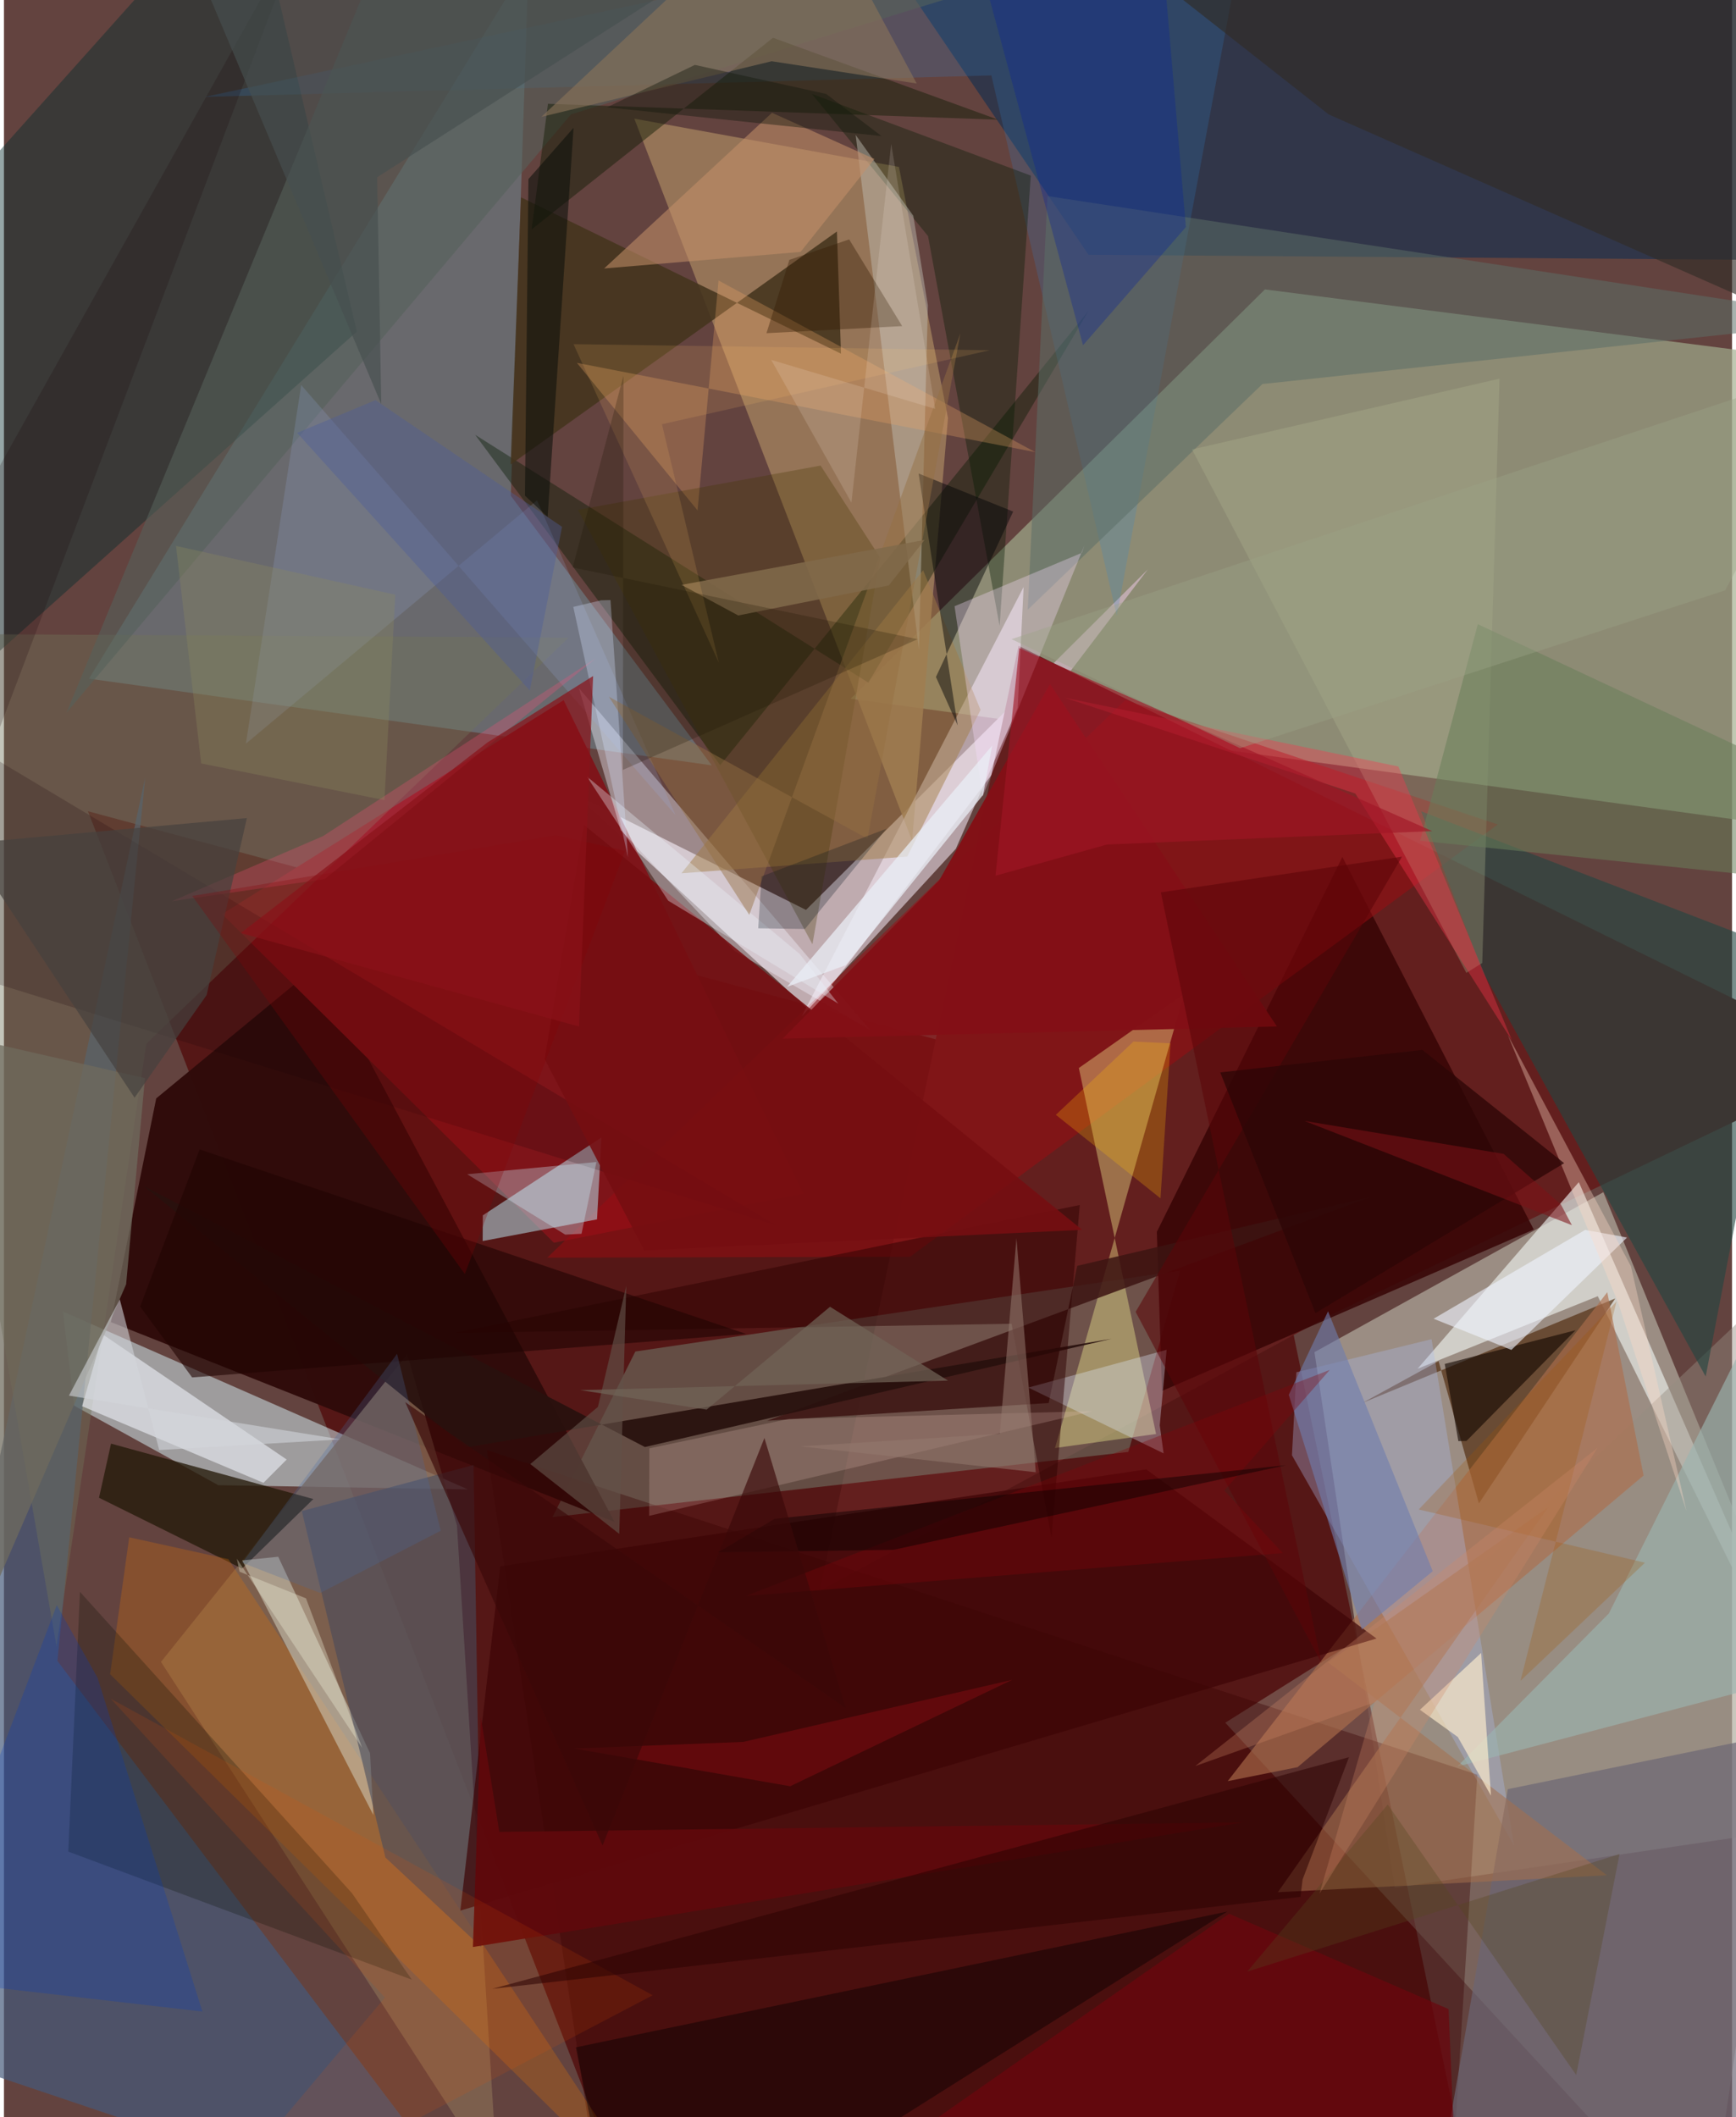 <svg xmlns="http://www.w3.org/2000/svg" width="228" height="278" viewBox="0 0 836 1024"><path fill="#63433f" d="M0 0h836v1024H0z"/><path fill="#a1ad8d" fill-opacity=".675" d="M409.614 337.948L898 404.6V176.86l-287.985-36.884z"/><path fill="#e1e6d5" fill-opacity=".451" d="M633.987 653.986l38.808 259.109L898 879.865l-124.258-303.24z"/><path fill="#4e0404" fill-opacity=".69" d="M714.657 1086L602.889 543.642 40.642 392.373l253.005 652.59z"/><path fill="#bfabaf" d="M390.54 489.452l162.854-214.087-165.393 164.728-111.439-55.767z"/><path fill="#631f1e" d="M898 513.287L490.82 312.361l-96.17 457.026 247.922-133.713z"/><path fill="#daf8fd" fill-opacity=".494" d="M224.434 720.374L28.536 634.36l5.426 45.521 69.735 38.464z"/><path fill="#72a1b1" fill-opacity=".404" d="M253.837-18.592L41.152 328.251l301.243 41.904-97.188-130.341z"/><path fill="#9f7e5c" fill-opacity=".827" d="M456.693 202.224L432.97 80.732 304.952 57.394 439.333 406.65z"/><path fill="#0e2e51" fill-opacity=".584" d="M898-62l-5.632 188.023-367.694-2.804L398.867-62z"/><path fill="#87c4ab" fill-opacity=".314" d="M305.451 653.68l-40.081 80.1 278.574-31.529 25.14-87.756z"/><path fill="#2f0b0a" fill-opacity=".961" d="M152.015 466.61l-78.348 64.633-21.92 108.227 243.68 96.692z"/><path fill="#7f151a" fill-opacity=".988" d="M270.764 338.645L105.497 442.112 266.043 601.06l120.694-23.713z"/><path fill="#846751" fill-opacity=".776" d="M75.961 803.799l119.129-148.77 24.055 82.728 19.739 317.913z"/><path fill="#455a7b" fill-opacity=".694" d="M25.86 803.314l42.46-427.232L-62 984.596 239.316 1086z"/><path fill="#360405" fill-opacity=".851" d="M647.488 414.474l92.58 180.207-179.853 78.08-2.476-76.97z"/><path fill="#eef3f0" fill-opacity=".639" d="M761.873 571.762L683.87 662.02l87.172-35.086L898 883.242z"/><path fill="#9d0a10" fill-opacity=".498" d="M722.66 398.756l-180.16-60.17-279.686 269.706 175.528-.452z"/><path fill="#958d82" fill-opacity=".443" d="M590.846 833.219l129.334-81.326L898 583.671 823.658 1086z"/><path fill="#042d2b" fill-opacity=".42" d="M-62 368.445l232.714-208.054L118.55-62-48.71 125.032z"/><path fill="#4a2000" fill-opacity=".604" d="M779.494 628.026l-65.96 99.133-19.501-68.81-36.82 20.18z"/><path fill="#f4eaf4" fill-opacity=".561" d="M385.927 491.6l74.547-81.036 29.934-68.162 2.881-58.507z"/><path fill="#bdeffb" fill-opacity=".498" d="M231.66 587.814l-.071 12.432 55.322-10.47 2.14-39.621z"/><path fill="#224640" fill-opacity=".608" d="M823.243 665.767L715.427 470.17l-29.82-77.767 176.883 68.053z"/><path fill="#fdf995" fill-opacity=".369" d="M570.877 480.783l-62.403 219.574 48.879-6.792L520 516.56z"/><path fill="#360000" fill-opacity=".369" d="M291.694 1086L233.6 701.35l479.181 157.004L698.557 1086z"/><path fill="#f5f5ff" fill-opacity=".396" d="M278.134 332.792L419.036 498.17l-65.483-38.14-55.158-58.495z"/><path fill="#041900" fill-opacity=".392" d="M227.961 210.312l190.201 119.854 106.513-179.82-178.158 219.74z"/><path fill="#2e87d6" fill-opacity=".204" d="M477.681 36.473L97.171 46.866 605.291-62l-66.937 359.847z"/><path fill="#44341e" fill-opacity=".882" d="M250.135 95.452l-5.029 129.21 157.86-112.705 1.962 59.1z"/><path fill="#707359" fill-opacity=".412" d="M68.847 504.79L273.23 308.376l-332.685-1.912L25.41 796.317z"/><path fill="#3c1512" fill-opacity=".851" d="M519.219 612.252l-13.812 66.34-136.148 8.563L661.64 578.782z"/><path fill="#ad6f4c" fill-opacity=".635" d="M793.208 713.656l-17.574-88.642-183.61 236.459 33.779-6.752z"/><path fill="#aab9e8" fill-opacity=".341" d="M730.573 892.762L690.637 647.72l-65.4 15.983-2.139 40.161z"/><path fill="#e3e6ec" fill-opacity=".69" d="M136.771 705.928l-11.224 11.265-87.74-37.04 9.954-34.759z"/><path fill="#231908" fill-opacity=".769" d="M45.985 724.405l5.822-26.162 97.872 26.782-34.496 33.654z"/><path fill="#da700a" fill-opacity=".286" d="M60.595 743.529l-9.233 66.25 269.486 265.501-212.292-321.175z"/><path fill="#d1d0bd" fill-opacity=".545" d="M115.278 754.724l17.41-1.781 44.41 95.016 1.63 29.923z"/><path fill="#001b02" fill-opacity=".357" d="M447.049 114.194l34.621 188.534L496.744 84.93l-105.89-39.512z"/><path fill="#5c6e67" fill-opacity=".529" d="M504.788 94.82L898 154.775l-289.177 30.969L495.28 294.9z"/><path fill="#b1b790" fill-opacity=".306" d="M707.456 470.55l7.706-4.772 8.353-282.63-148.763 34.234z"/><path fill="#6b6574" fill-opacity=".675" d="M689.089 1086l196.69-7.561-32.21-238.855-126.059 25.77z"/><path fill="#9bb4af" fill-opacity=".651" d="M898 803.072l-194.96 51.37 73.361-74.067L898 537.152z"/><path fill="#c1bfb3" fill-opacity=".463" d="M442.637 314.325L412.025 65.252l27.89 39.11 7.055 43.304z"/><path fill="#474b5b" fill-opacity=".584" d="M184.533 898.397l46.409 43.385-3.747-233.242-83.108 22.311z"/><path fill="#a17d44" fill-opacity=".486" d="M436.987 414.298l-109.225 8.072 116.903-146.545 27.785 67.533z"/><path fill="#a5704c" fill-opacity=".541" d="M747.008 729.056l-106.451 74.99L775.44 907.004l-159.159 8.193z"/><path fill="#e2eeff" fill-opacity=".337" d="M561.002 702.939l-1.862-13.556 3.333-36.532-66.923 18.273z"/><path fill="#eba767" fill-opacity=".298" d="M345.692 135.66l153.222 83.028-221.751-43.19 58.38 71.364z"/><path fill="#3d0405" fill-opacity=".698" d="M240.08 757.58l-19.287 166.492L663.99 792.5 552.6 710.668z"/><path fill="#56615b" fill-opacity=".576" d="M30.26 344.711L198.217-62l452.727 1.625-376.62 115.693z"/><path fill="#090100" fill-opacity=".463" d="M335.649 1086l256.14-161.445-315.122 65.675 19.219 95.77z"/><path fill="#29110e" fill-opacity=".922" d="M223.68 700.045l312.107-52.504-225.716 52.338-242.36-126.172z"/><path fill="#312c26" fill-opacity=".639" d="M640.894 55.365L898 168.923V-62L545.002-20.038z"/><path fill="#080d00" fill-opacity=".247" d="M197.317 957.503L31.125 895.555l5.637-125.631L168.371 915.68z"/><path fill="#150009" fill-opacity=".192" d="M373.47 592.582L-62 332.541 146.492-40.161-44.16 463.2z"/><path fill="#131d05" fill-opacity=".467" d="M372.038 18.273l-116.78 92.691 7.924-60.76 217.789 7.698z"/><path fill="#2e0100" fill-opacity=".49" d="M520.444 582.818l-302.836 61.919 269.84-4.487 19.316 103.416z"/><path fill="#c39069" fill-opacity=".557" d="M385.405 121.836l35.713-44.948-49.573-22.341-81.195 75.303z"/><path fill="#fdedcd" fill-opacity=".667" d="M685.004 826.955l29.612-27.455 4.767 68.998-16.031-28.346z"/><path fill="#9db1e6" fill-opacity=".188" d="M117.046 359.68l26.752-173.44 181.094 208.006-67.023-152.274z"/><path fill="#000406" fill-opacity=".463" d="M450.87 327.441l37.354-80.008-45.76-18.423 18.922 121.883z"/><path fill="#043ac4" fill-opacity=".243" d="M25.55 776.354l-68.36 180.538 138.825 16.03-50.717-161.408z"/><path fill="#f8cdc3" fill-opacity=".196" d="M312.118 733.163l.11-32.65 67.446-14.218 146.859-3.766z"/><path fill="#fadeff" fill-opacity=".329" d="M522.67 263.834l-1.183 3.549-61.617 25.835 13.565 91.992z"/><path fill="#760e11" fill-opacity=".894" d="M280.58 398.978L261.54 512.2l48.194 92.553 211.88-9.918z"/><path fill="#443700" fill-opacity=".298" d="M423.903 269.728l-28.835-44.542-117.394 21.426 113.449 210.106z"/><path fill="#140801" fill-opacity=".62" d="M703.605 697.009l-6.596-37.314 63.289-16.31-52.756 53.538z"/><path fill="#6c070d" fill-opacity=".706" d="M377.99 1075.779l214.704-150.175 106.175 46.12L703.706 1086z"/><path fill="#831016" fill-opacity=".976" d="M506.06 330.831l109.757 165.627-239.079 5.911 75.721-76.59z"/><path fill="#687f5a" fill-opacity=".549" d="M898 388.642l-184.982-86.737-27.922 104.736L898 428.677z"/><path fill="#8a7459" fill-opacity=".6" d="M386.614-62l54.944 102.388-70.164-10.771L259.998 56.52z"/><path fill="#08219e" fill-opacity=".314" d="M460.238-62h96.887l14.657 171.837-49.77 57.152z"/><path fill="#5f090c" fill-opacity=".953" d="M226.877 941.688l372.526-60.262-359.769 4.597-8.941-55.481z"/><path fill="#f9344d" fill-opacity=".369" d="M729.612 503.401l-75.868-119.603-140.455-46.296 161.286 33.22z"/><path fill="#eef3fe" fill-opacity=".608" d="M764.93 594.87l-73.297 42.958 37.64 15.08 55.931-54.355z"/><path fill="#0d110b" fill-opacity=".573" d="M253.726 86.622l21.83-24.805-12.54 188.227-10.975-10.314z"/><path fill="#fe507a" fill-opacity=".259" d="M155.21 425.18l-74.008 10.717 73.124-31.475 131.988-86.017z"/><path fill="#6f7cae" fill-opacity=".604" d="M621.553 674.63l19-40.377L691.2 759.94l-34.277 28.206z"/><path fill="#6f6b5d" fill-opacity=".733" d="M59.102 621.157l9.106-99.697-111.032-25.346 1.593 357.34z"/><path fill="#ee5100" fill-opacity=".137" d="M51.676 821.618l132.62 144.545L83.348 1086l230.507-120.965z"/><path fill="#200402" fill-opacity=".596" d="M91.037 666.212l-25.156-34.27 28.774-76.011 264.432 89.247z"/><path fill="#95796e" fill-opacity=".541" d="M385.5 699.557l96.266-6.075 8.052-94.606 9.35 113.196z"/><path fill="#a11525" fill-opacity=".631" d="M533.602 408.463l-53.932 15.104 11.483-110.102L690.96 401.98z"/><path fill="#2d0203" fill-opacity=".549" d="M627.233 917.454l1.016-8.416 22.438-59.146-414.458 112.04z"/><path fill="#5b0508" fill-opacity=".553" d="M547.475 634.495l89.862 169.76-77.654-372.648 116.663-17.276z"/><path fill="#ebf5fd" fill-opacity=".337" d="M384.965 461.408l18.68 24.034-82.305-49.809-39.382-60.116z"/><path fill="#d7e3fe" fill-opacity=".314" d="M293.428 290.24l8.442 124.433-26.437-121.134 13.417-3.19z"/><path fill="#febb06" fill-opacity=".251" d="M559.5 579.584l-50.634-40.378 37.571-35.433 17.922.855z"/><path fill="#957042" fill-opacity=".459" d="M462.687 161.227l-102.121 281.27-67.914-105.51 125.102 68.657z"/><path fill="#615148" fill-opacity=".647" d="M297.668 741.893l-43.038-33.779 32.718-27.672 13.708-58.491z"/><path fill="#716457" fill-opacity=".702" d="M456.713 667.756l-57.087-35.72-59.69 49.748-61.188-9.426z"/><path fill="#cbf3ff" fill-opacity=".329" d="M224.1 567.931l47.429 29.211 7.891-.414 7.197-34.708z"/><path fill="#816a4a" fill-opacity=".863" d="M327.785 282.882l27.42 14.796 72.857-14.527 17.314-22.007z"/><path fill="#84050b" fill-opacity=".337" d="M590.366 720.926l28.294 30.242-259.887 20.755 282.613-109.35z"/><path fill="#45413f" fill-opacity=".694" d="M117.521 395.669l-135.617 12.295L63.188 530.93l34.868-49.654z"/><path fill="#474f4f" fill-opacity=".659" d="M94.04-14.57l88.485 210.01-1.973-109.71L411.272-62z"/><path fill="#ffdbc8" fill-opacity=".353" d="M780.819 629.908l33.145 100.914-26.86-118.33L727.47 500.46z"/><path fill="#eaeef5" fill-opacity=".749" d="M378.811 477.328l99.246-116.685-4.383 23.806-66.452 82.355z"/><path fill="#a05607" fill-opacity=".251" d="M780.136 629.458l-95.711 100.623 109.462 25.741-60.215 57.101z"/><path fill="#331c04" fill-opacity=".376" d="M408.89 115.785l-28.927 9.905-11.087 35.462 65.651-3.43z"/><path fill="#0c0100" fill-opacity=".475" d="M345.55 750.77l27.27-16.163 247.537-25.965-190.154 40.968z"/><path fill="#850004" fill-opacity=".271" d="M300.517 411.518l-33.499-7.54L91.1 433.328l131.864 182.86z"/><path fill="#2d0606" fill-opacity=".769" d="M686.215 507.805l-97.803 10.876 46.067 116.415 120.298-72.5z"/><path fill="#55471e" fill-opacity=".322" d="M781.583 896.707l-180.135 56.894 67.981-80.812 91.18 130.825z"/><path fill="#d3d6db" fill-opacity=".569" d="M31.441 675.014l131.407 21.166-87.737 5.153-19.072-72.861z"/><path fill="#980f17" fill-opacity=".384" d="M357.704 842.499l130.015-30.014-107.367 51.46-104.42-18.246z"/><path fill="#ffc26a" fill-opacity=".145" d="M275.55 166.462l201.355 2.94-158.59 35.788 27.532 115.349z"/><path fill="#1a1400" fill-opacity=".239" d="M442.011 309.15L299.41 372.382l.315-190.707-24.592 92.789z"/><path fill="#00131c" fill-opacity=".259" d="M364.888 448.985l1.63-25.114 60.432-23.054-39.436 48.493z"/><path fill="#486da4" fill-opacity=".255" d="M190.182 654.806L115.228 755.85l37.77 14.61 58.299-30.096z"/><path fill="#7d1117" fill-opacity=".557" d="M725.505 558.1l27.707 24.476 5.312 10-129.41-50.434z"/><path fill="#4e5e99" fill-opacity=".4" d="M254.383 333.987L141.827 209.354l37.886-15.82 90.283 61.274z"/><path fill="#9ba588" fill-opacity=".38" d="M487.42 309.133l405.339-134.775-60.11 111.165-234.656 76.365z"/><path fill="#f0f0da" fill-opacity=".341" d="M146.114 773.048l27.194 72.328-60.648-91.502 1.323 6.31z"/><path fill="#8c895e" fill-opacity=".314" d="M95.42 369.244l88.665 17.727 5.209-99.328-106.058-23.61z"/><path fill="#fff7ea" fill-opacity=".149" d="M450.503 197.758L429.218 69.575l-19.237 173.52-38.804-69.031z"/><path fill="#891118" fill-opacity=".706" d="M233.932 359.087l51.084-32.124-6.82 169.543-163.635-45.211z"/><path fill="#d18a68" fill-opacity=".294" d="M663.133 823.322l-86.835 30.87 194.639-153.946L636.445 915.85z"/><path fill="#3b0809" fill-opacity=".655" d="M367.888 695.513l39.332 130.634-213.102-147.981 95.476 214.44z"/><path fill="#15190c" fill-opacity=".42" d="M334.25 31.39l63.538 14.057 26.732 20.368-132.748-13.919z"/></svg>